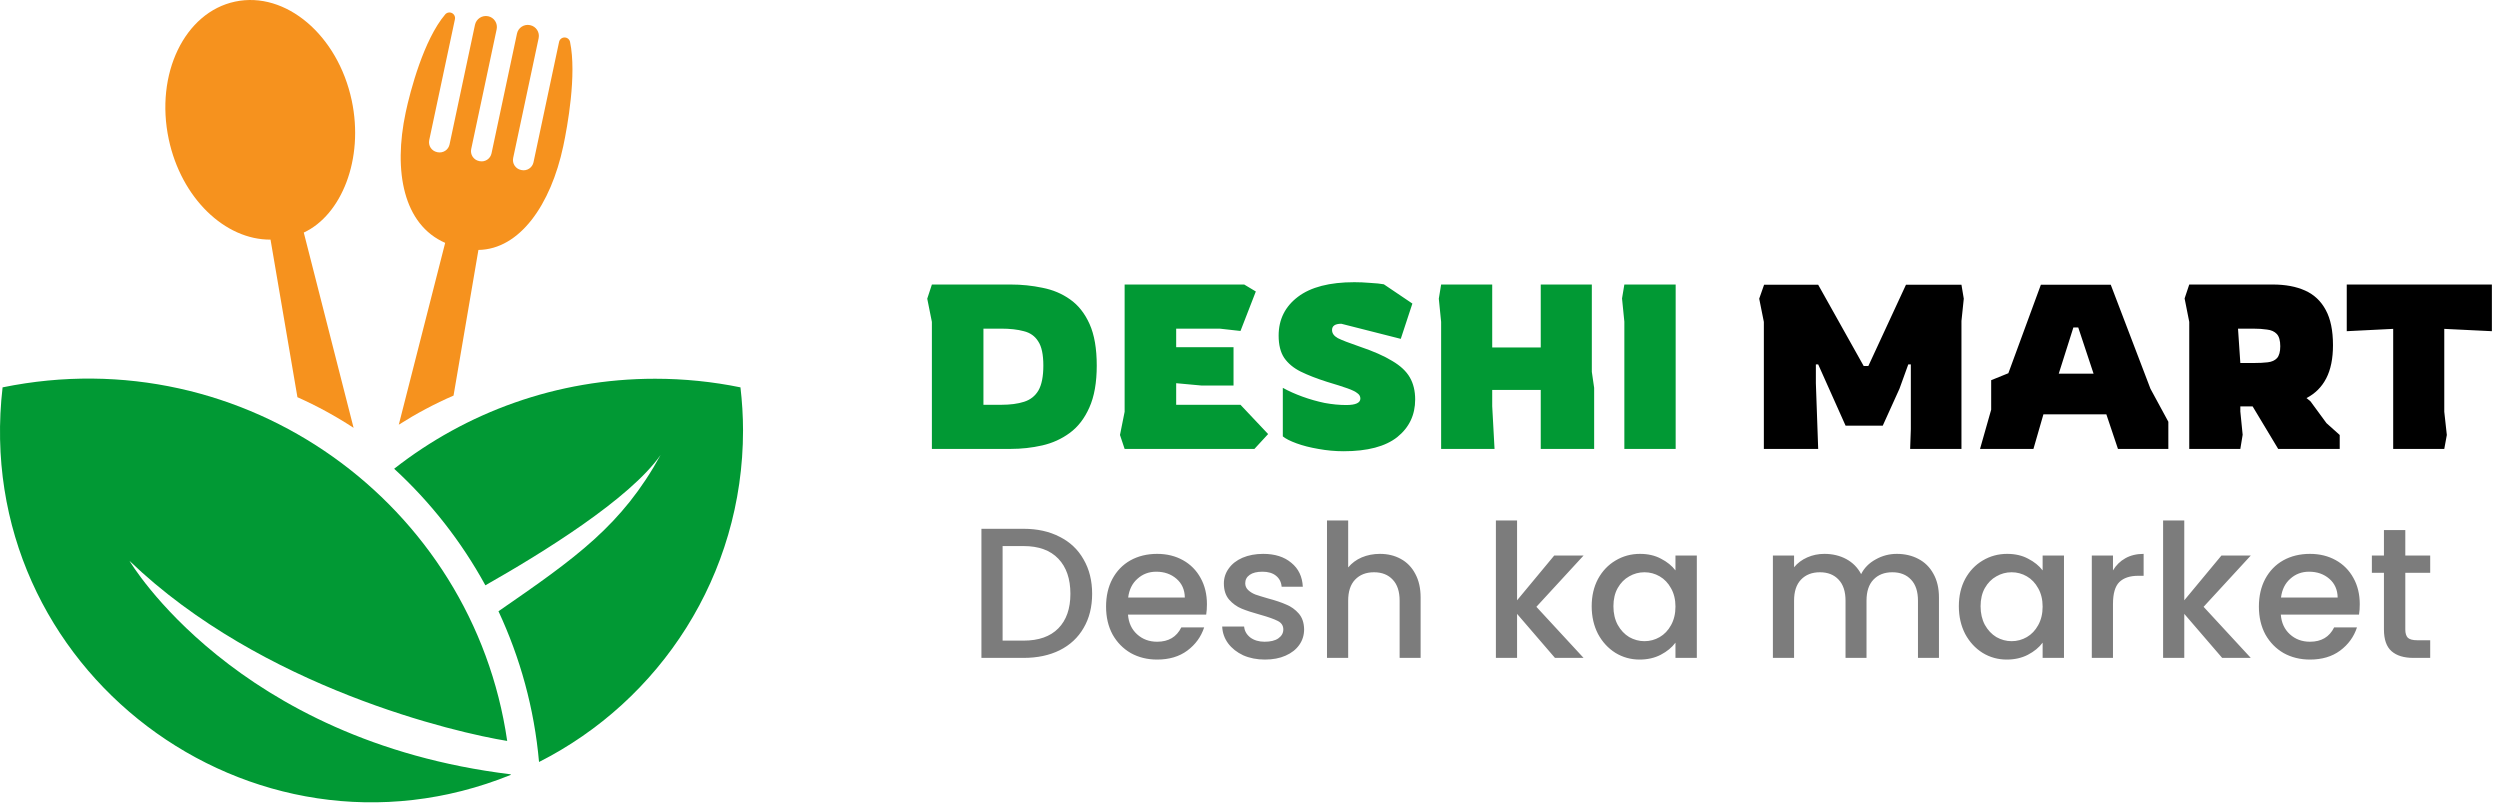 <svg width="323" height="104" viewBox="0 0 323 104" fill="none" xmlns="http://www.w3.org/2000/svg">
<path d="M16.727 72.458C33.861 88.924 59.072 94.692 65.529 95.729C61.102 65.158 31.657 43.636 0.334 50.047C-3.875 86.468 32.461 113.683 65.987 100.117C65.986 100.091 65.983 100.066 65.981 100.04C30.411 95.7 16.727 72.458 16.727 72.458Z" fill="#019934"/>
<path d="M95.668 50.047C92.103 49.317 88.412 48.934 84.632 48.934C71.914 48.934 60.218 53.284 50.925 60.562C55.627 64.882 59.617 69.969 62.711 75.622C70.025 71.476 81.365 64.481 85.357 58.774C80.357 67.88 74.431 72.051 64.403 78.974C67.204 84.976 69.03 91.531 69.643 98.449C85.275 90.537 96 74.336 96 55.616C96 53.731 95.879 51.875 95.668 50.047Z" fill="#019934"/>
<path d="M34.953 30.96L38.428 51.318C40.956 52.445 43.38 53.771 45.684 55.276L39.248 30.047C44.092 27.804 47.058 20.579 45.441 12.969C43.648 4.533 36.903 -1.18 30.375 0.208C23.848 1.595 20.011 9.558 21.803 17.994C23.421 25.604 29.07 30.997 34.953 30.96Z" fill="#F6921E"/>
<path d="M57.516 31.378L51.524 54.869C53.797 53.426 56.158 52.169 58.598 51.109L61.811 32.292C67.148 32.212 71.161 26.471 72.779 18.86C73.308 16.37 74.534 9.638 73.65 5.417C73.581 5.082 73.286 4.841 72.943 4.841C72.6 4.841 72.305 5.08 72.233 5.415L68.928 20.969C68.856 21.307 68.652 21.603 68.362 21.79C68.073 21.979 67.72 22.045 67.381 21.973L67.306 21.957C66.602 21.807 66.153 21.115 66.301 20.411L69.592 4.933C69.755 4.167 69.267 3.415 68.501 3.253L68.475 3.247C68.107 3.169 67.724 3.24 67.409 3.445C67.093 3.649 66.873 3.971 66.795 4.338L63.504 19.816C63.432 20.155 63.229 20.45 62.939 20.639C62.649 20.828 62.296 20.893 61.958 20.821L61.884 20.805C61.179 20.655 60.729 19.963 60.879 19.258L64.168 3.781C64.246 3.413 64.175 3.029 63.971 2.715C63.766 2.399 63.444 2.178 63.077 2.1C62.297 1.935 61.531 2.432 61.366 3.211L58.082 18.663C58.01 19.002 57.807 19.298 57.517 19.486C57.226 19.674 56.873 19.739 56.535 19.668L56.46 19.652C55.756 19.503 55.307 18.81 55.456 18.105L58.777 2.485C58.846 2.161 58.685 1.831 58.387 1.685C58.09 1.539 57.73 1.613 57.516 1.866C54.749 5.133 53.01 11.729 52.414 14.531C50.797 22.142 52.126 29.019 57.516 31.378Z" fill="#F6921E"/>
<path d="M120.4 58V41.59L119.8 38.59L120.4 36.76H130.57C131.99 36.76 133.36 36.9 134.68 37.18C136.02 37.44 137.21 37.94 138.25 38.68C139.31 39.42 140.15 40.48 140.77 41.86C141.39 43.24 141.7 45.03 141.7 47.23C141.7 49.43 141.38 51.24 140.74 52.66C140.12 54.06 139.28 55.15 138.22 55.93C137.16 56.71 135.97 57.25 134.65 57.55C133.33 57.85 131.97 58 130.57 58H120.4ZM127.06 52.3H129.34C130.52 52.3 131.51 52.17 132.31 51.91C133.13 51.65 133.75 51.16 134.17 50.44C134.59 49.7 134.8 48.63 134.8 47.23C134.8 45.81 134.58 44.77 134.14 44.11C133.72 43.43 133.1 42.99 132.28 42.79C131.48 42.57 130.5 42.46 129.34 42.46H127.06V52.3ZM145.302 58L144.702 56.2L145.302 53.2V36.76H160.752L162.252 37.66L160.272 42.76L157.572 42.46H151.962V44.86H159.372V49.81H155.232L151.962 49.51V52.3H160.272L163.842 56.08L162.072 58H145.302ZM173.6 58.3C172.5 58.3 171.41 58.2 170.33 58C169.27 57.82 168.33 57.58 167.51 57.28C166.69 56.98 166.1 56.68 165.74 56.38V50.11C166.5 50.53 167.35 50.91 168.29 51.25C169.23 51.59 170.18 51.86 171.14 52.06C172.12 52.24 173.05 52.33 173.93 52.33C175.15 52.33 175.76 52.05 175.76 51.49C175.76 51.21 175.63 50.98 175.37 50.8C175.13 50.6 174.7 50.39 174.08 50.17C173.46 49.95 172.58 49.67 171.44 49.33C170.12 48.91 168.99 48.47 168.05 48.01C167.13 47.55 166.42 46.96 165.92 46.24C165.44 45.52 165.2 44.56 165.2 43.36C165.2 41.28 166.03 39.61 167.69 38.35C169.35 37.09 171.78 36.46 174.98 36.46C175.62 36.46 176.3 36.49 177.02 36.55C177.76 36.59 178.35 36.65 178.79 36.73L182.48 39.22L180.98 43.78L173.3 41.83C172.5 41.83 172.1 42.1 172.1 42.64C172.1 43.06 172.35 43.41 172.85 43.69C173.37 43.95 174.3 44.31 175.64 44.77C177.42 45.37 178.83 45.99 179.87 46.63C180.93 47.25 181.69 47.96 182.15 48.76C182.61 49.56 182.84 50.51 182.84 51.61C182.84 53.61 182.07 55.23 180.53 56.47C178.99 57.69 176.68 58.3 173.6 58.3ZM186.194 58V41.59L185.894 38.59L186.194 36.76H192.794V44.89H199.064V36.76H205.664V48.04L205.964 50.11V58H199.064V50.38H192.794V52.48L193.094 58H186.194ZM209.866 58V41.56L209.566 38.56L209.866 36.76H216.496V58H209.866Z" fill="#019934"/>
<path d="M227.89 58V41.59L227.29 38.59L227.92 36.79H234.91L240.79 47.29H241.39L246.25 36.79H253.42L253.72 38.59L253.42 41.47V58H246.79L246.88 55.45V47.08H246.55L245.41 50.23L243.25 55H238.45L234.91 47.08H234.61V49.51L234.91 58H227.89ZM255.82 58L257.26 52.93V49.12L259.48 48.22L263.68 36.79H272.71L277.84 50.23L280.15 54.49V58H273.64L272.14 53.53H264.01L262.72 58H255.82ZM265.99 48.28H270.49L268.51 42.31H267.88L265.99 48.28ZM282.851 58V41.59L282.251 38.56L282.851 36.76H293.651C295.271 36.76 296.661 37.02 297.821 37.54C298.981 38.06 299.871 38.9 300.491 40.06C301.111 41.2 301.421 42.71 301.421 44.59C301.421 46.33 301.131 47.76 300.551 48.88C299.971 50 299.121 50.85 298.001 51.43L298.511 51.85L300.581 54.67L302.291 56.2V58H294.341L291.041 52.51H289.451V53.17L289.751 56.17L289.451 58H282.851ZM289.451 46.9H291.191C291.891 46.9 292.491 46.87 292.991 46.81C293.511 46.75 293.911 46.57 294.191 46.27C294.471 45.95 294.611 45.44 294.611 44.74C294.611 44 294.461 43.47 294.161 43.15C293.861 42.83 293.441 42.64 292.901 42.58C292.381 42.5 291.771 42.46 291.071 42.46H289.151L289.451 46.9ZM309.2 58V42.49L303.2 42.79V36.76H321.95V42.79L315.8 42.49V53.2L316.13 56.2L315.8 58H309.2Z" fill="black"/>
<path d="M132.248 68.32C134.024 68.32 135.576 68.664 136.904 69.352C138.248 70.024 139.28 71 140 72.28C140.736 73.544 141.104 75.024 141.104 76.72C141.104 78.416 140.736 79.888 140 81.136C139.28 82.384 138.248 83.344 136.904 84.016C135.576 84.672 134.024 85 132.248 85H126.8V68.32H132.248ZM132.248 82.768C134.2 82.768 135.696 82.24 136.736 81.184C137.776 80.128 138.296 78.64 138.296 76.72C138.296 74.784 137.776 73.272 136.736 72.184C135.696 71.096 134.2 70.552 132.248 70.552H129.536V82.768H132.248ZM155.936 78.064C155.936 78.56 155.904 79.008 155.84 79.408H145.736C145.816 80.464 146.208 81.312 146.912 81.952C147.616 82.592 148.48 82.912 149.504 82.912C150.976 82.912 152.016 82.296 152.624 81.064H155.576C155.176 82.28 154.448 83.28 153.392 84.064C152.352 84.832 151.056 85.216 149.504 85.216C148.24 85.216 147.104 84.936 146.096 84.376C145.104 83.8 144.32 83 143.744 81.976C143.184 80.936 142.904 79.736 142.904 78.376C142.904 77.016 143.176 75.824 143.72 74.8C144.28 73.76 145.056 72.96 146.048 72.4C147.056 71.84 148.208 71.56 149.504 71.56C150.752 71.56 151.864 71.832 152.84 72.376C153.816 72.92 154.576 73.688 155.12 74.68C155.664 75.656 155.936 76.784 155.936 78.064ZM153.08 77.2C153.064 76.192 152.704 75.384 152 74.776C151.296 74.168 150.424 73.864 149.384 73.864C148.44 73.864 147.632 74.168 146.96 74.776C146.288 75.368 145.888 76.176 145.76 77.2H153.08ZM163.428 85.216C162.388 85.216 161.452 85.032 160.62 84.664C159.804 84.28 159.156 83.768 158.676 83.128C158.196 82.472 157.94 81.744 157.908 80.944H160.74C160.788 81.504 161.052 81.976 161.532 82.36C162.028 82.728 162.644 82.912 163.38 82.912C164.148 82.912 164.74 82.768 165.156 82.48C165.588 82.176 165.804 81.792 165.804 81.328C165.804 80.832 165.564 80.464 165.084 80.224C164.62 79.984 163.876 79.72 162.852 79.432C161.86 79.16 161.052 78.896 160.428 78.64C159.804 78.384 159.26 77.992 158.796 77.464C158.348 76.936 158.124 76.24 158.124 75.376C158.124 74.672 158.332 74.032 158.748 73.456C159.164 72.864 159.756 72.4 160.524 72.064C161.308 71.728 162.204 71.56 163.212 71.56C164.716 71.56 165.924 71.944 166.836 72.712C167.764 73.464 168.26 74.496 168.324 75.808H165.588C165.54 75.216 165.3 74.744 164.868 74.392C164.436 74.04 163.852 73.864 163.116 73.864C162.396 73.864 161.844 74 161.46 74.272C161.076 74.544 160.884 74.904 160.884 75.352C160.884 75.704 161.012 76 161.268 76.24C161.524 76.48 161.836 76.672 162.204 76.816C162.572 76.944 163.116 77.112 163.836 77.32C164.796 77.576 165.58 77.84 166.188 78.112C166.812 78.368 167.348 78.752 167.796 79.264C168.244 79.776 168.476 80.456 168.492 81.304C168.492 82.056 168.284 82.728 167.868 83.32C167.452 83.912 166.86 84.376 166.092 84.712C165.34 85.048 164.452 85.216 163.428 85.216ZM178.288 71.56C179.296 71.56 180.192 71.776 180.976 72.208C181.776 72.64 182.4 73.28 182.848 74.128C183.312 74.976 183.544 76 183.544 77.2V85H180.832V77.608C180.832 76.424 180.536 75.52 179.944 74.896C179.352 74.256 178.544 73.936 177.52 73.936C176.496 73.936 175.68 74.256 175.072 74.896C174.48 75.52 174.184 76.424 174.184 77.608V85H171.448V67.24H174.184V73.312C174.648 72.752 175.232 72.32 175.936 72.016C176.656 71.712 177.44 71.56 178.288 71.56ZM198.501 78.4L204.597 85H200.901L196.005 79.312V85H193.269V67.24H196.005V77.56L200.805 71.776H204.597L198.501 78.4ZM205.646 78.328C205.646 77 205.918 75.824 206.462 74.8C207.022 73.776 207.774 72.984 208.718 72.424C209.678 71.848 210.734 71.56 211.886 71.56C212.926 71.56 213.83 71.768 214.598 72.184C215.382 72.584 216.006 73.088 216.47 73.696V71.776H219.23V85H216.47V83.032C216.006 83.656 215.374 84.176 214.574 84.592C213.774 85.008 212.862 85.216 211.838 85.216C210.702 85.216 209.662 84.928 208.718 84.352C207.774 83.76 207.022 82.944 206.462 81.904C205.918 80.848 205.646 79.656 205.646 78.328ZM216.47 78.376C216.47 77.464 216.278 76.672 215.894 76C215.526 75.328 215.038 74.816 214.43 74.464C213.822 74.112 213.166 73.936 212.462 73.936C211.758 73.936 211.102 74.112 210.494 74.464C209.886 74.8 209.39 75.304 209.006 75.976C208.638 76.632 208.454 77.416 208.454 78.328C208.454 79.24 208.638 80.04 209.006 80.728C209.39 81.416 209.886 81.944 210.494 82.312C211.118 82.664 211.774 82.84 212.462 82.84C213.166 82.84 213.822 82.664 214.43 82.312C215.038 81.96 215.526 81.448 215.894 80.776C216.278 80.088 216.47 79.288 216.47 78.376ZM245.066 71.56C246.106 71.56 247.034 71.776 247.85 72.208C248.682 72.64 249.33 73.28 249.794 74.128C250.274 74.976 250.514 76 250.514 77.2V85H247.802V77.608C247.802 76.424 247.506 75.52 246.914 74.896C246.322 74.256 245.514 73.936 244.49 73.936C243.466 73.936 242.65 74.256 242.042 74.896C241.45 75.52 241.154 76.424 241.154 77.608V85H238.442V77.608C238.442 76.424 238.146 75.52 237.554 74.896C236.962 74.256 236.154 73.936 235.13 73.936C234.106 73.936 233.29 74.256 232.682 74.896C232.09 75.52 231.794 76.424 231.794 77.608V85H229.058V71.776H231.794V73.288C232.242 72.744 232.81 72.32 233.498 72.016C234.186 71.712 234.922 71.56 235.706 71.56C236.762 71.56 237.706 71.784 238.538 72.232C239.37 72.68 240.01 73.328 240.458 74.176C240.858 73.376 241.482 72.744 242.33 72.28C243.178 71.8 244.09 71.56 245.066 71.56ZM253.083 78.328C253.083 77 253.355 75.824 253.899 74.8C254.459 73.776 255.211 72.984 256.155 72.424C257.115 71.848 258.171 71.56 259.323 71.56C260.363 71.56 261.267 71.768 262.035 72.184C262.819 72.584 263.443 73.088 263.907 73.696V71.776H266.667V85H263.907V83.032C263.443 83.656 262.811 84.176 262.011 84.592C261.211 85.008 260.299 85.216 259.275 85.216C258.139 85.216 257.099 84.928 256.155 84.352C255.211 83.76 254.459 82.944 253.899 81.904C253.355 80.848 253.083 79.656 253.083 78.328ZM263.907 78.376C263.907 77.464 263.715 76.672 263.331 76C262.963 75.328 262.475 74.816 261.867 74.464C261.259 74.112 260.603 73.936 259.899 73.936C259.195 73.936 258.539 74.112 257.931 74.464C257.323 74.8 256.827 75.304 256.443 75.976C256.075 76.632 255.891 77.416 255.891 78.328C255.891 79.24 256.075 80.04 256.443 80.728C256.827 81.416 257.323 81.944 257.931 82.312C258.555 82.664 259.211 82.84 259.899 82.84C260.603 82.84 261.259 82.664 261.867 82.312C262.475 81.96 262.963 81.448 263.331 80.776C263.715 80.088 263.907 79.288 263.907 78.376ZM272.997 73.696C273.397 73.024 273.925 72.504 274.581 72.136C275.253 71.752 276.045 71.56 276.957 71.56V74.392H276.261C275.189 74.392 274.373 74.664 273.813 75.208C273.269 75.752 272.997 76.696 272.997 78.04V85H270.261V71.776H272.997V73.696ZM284.704 78.4L290.8 85H287.104L282.208 79.312V85H279.472V67.24H282.208V77.56L287.008 71.776H290.8L284.704 78.4ZM304.881 78.064C304.881 78.56 304.849 79.008 304.785 79.408H294.681C294.761 80.464 295.153 81.312 295.857 81.952C296.561 82.592 297.425 82.912 298.449 82.912C299.921 82.912 300.961 82.296 301.569 81.064H304.521C304.121 82.28 303.393 83.28 302.337 84.064C301.297 84.832 300.001 85.216 298.449 85.216C297.185 85.216 296.049 84.936 295.041 84.376C294.049 83.8 293.265 83 292.689 81.976C292.129 80.936 291.849 79.736 291.849 78.376C291.849 77.016 292.121 75.824 292.665 74.8C293.225 73.76 294.001 72.96 294.993 72.4C296.001 71.84 297.153 71.56 298.449 71.56C299.697 71.56 300.809 71.832 301.785 72.376C302.761 72.92 303.521 73.688 304.065 74.68C304.609 75.656 304.881 76.784 304.881 78.064ZM302.025 77.2C302.009 76.192 301.649 75.384 300.945 74.776C300.241 74.168 299.369 73.864 298.329 73.864C297.385 73.864 296.577 74.168 295.905 74.776C295.233 75.368 294.833 76.176 294.705 77.2H302.025ZM310.765 74.008V81.328C310.765 81.824 310.877 82.184 311.101 82.408C311.341 82.616 311.741 82.72 312.301 82.72H313.981V85H311.821C310.589 85 309.645 84.712 308.989 84.136C308.333 83.56 308.005 82.624 308.005 81.328V74.008H306.445V71.776H308.005V68.488H310.765V71.776H313.981V74.008H310.765Z" fill="#7C7C7C"/>
</svg>
